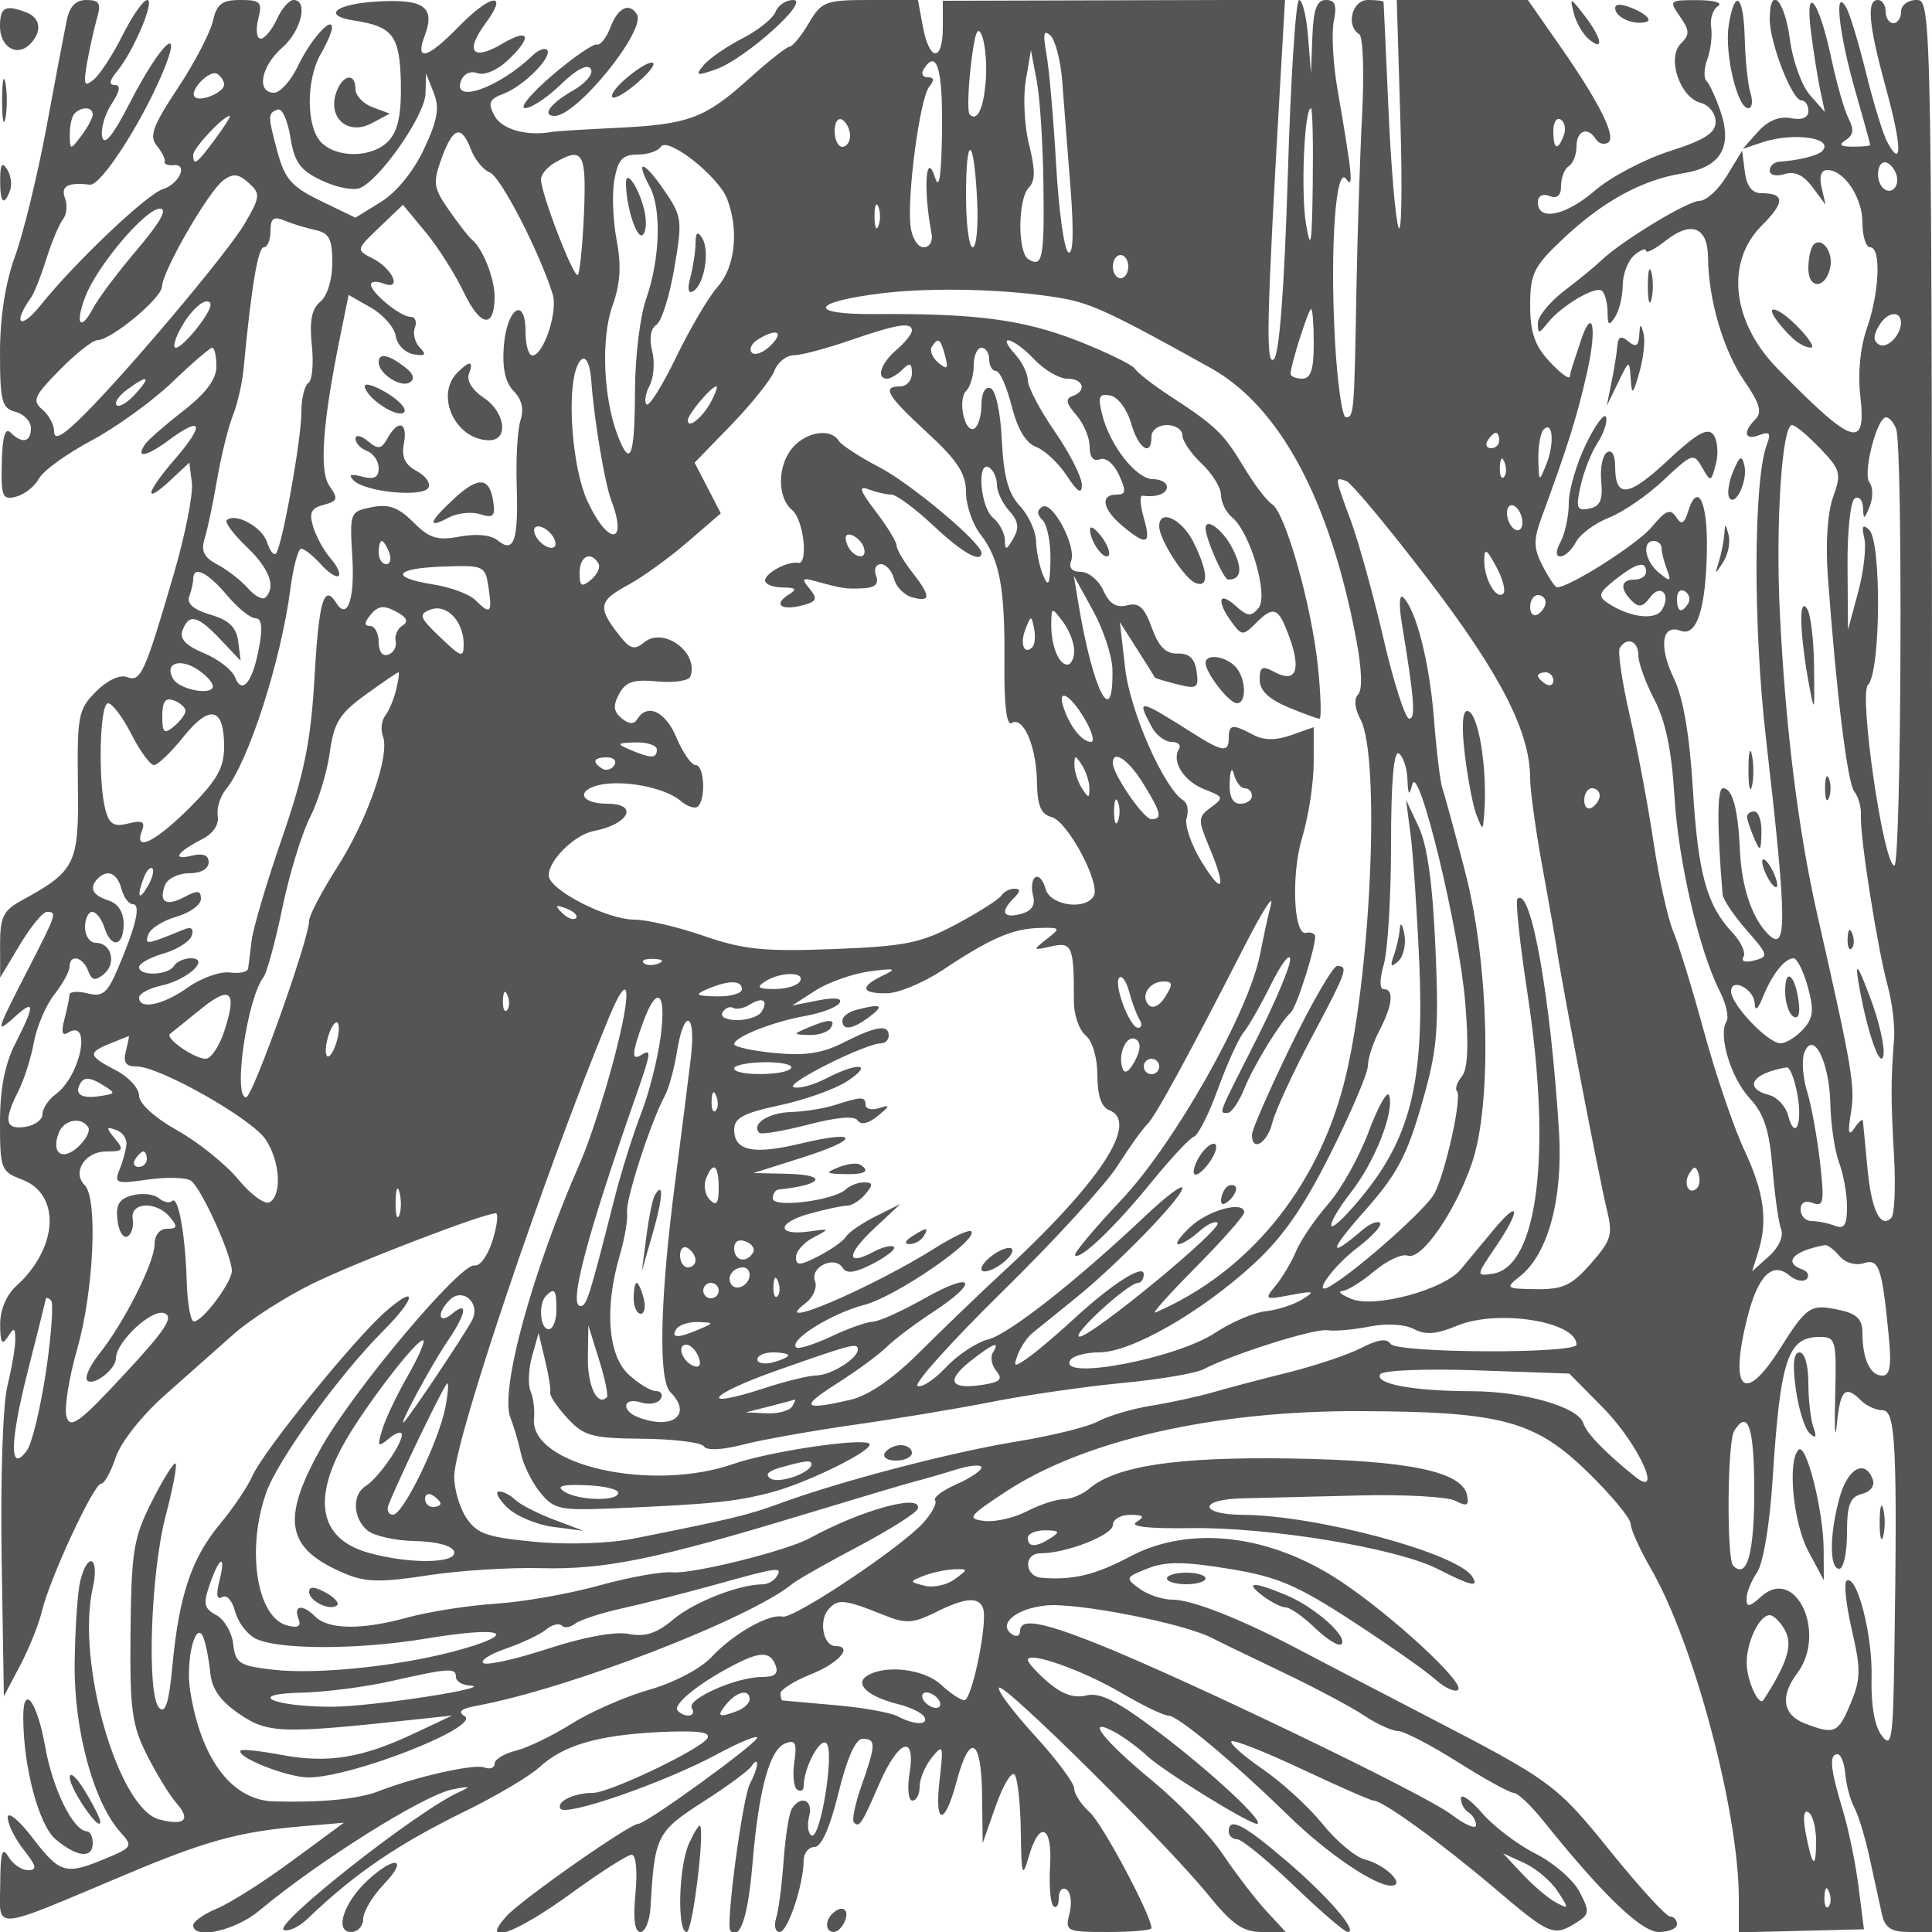<svg xmlns="http://www.w3.org/2000/svg" version="1.0" width="250" height="250" viewBox="0 0 250 250" preserveAspectRatio="xMidYMid meet">
<g transform="translate(0,250) scale(0.01,-0.01)" fill="#555555" stroke="none">
<path d="M861 24725 c-31 -151 -150 -778 -264 -1393 -115 -615 -296 -1357 -403 -1649 -124 -340 -194 -787 -194 -1245 0 -631 24 -721 200 -767 110 -29 200 -124 200 -212 0 -182 -113 -206 -263 -56 -70 70 -106 -52 -114 -389 -10 -443 8 -487 186 -441 109 29 241 134 295 234 53 100 358 321 677 491 319 170 789 510 1046 755 256 246 490 447 519 447 30 0 54 -109 54 -242 0 -165 -134 -345 -425 -572 -234 -182 -456 -376 -495 -431 -135 -194 9 -169 311 54 433 320 462 200 62 -262 -375 -435 -397 -590 -35 -250 l232 217 33 -266 c17 -147 -88 -678 -236 -1182 -375 -1284 -426 -1396 -605 -1327 -89 35 -256 -43 -399 -187 -230 -230 -246 -312 -235 -1200 14 -1038 -26 -1119 -733 -1507 -233 -127 -275 -214 -274 -573 l1 -422 255 425 c140 234 297 425 349 425 136 0 129 -19 -256 -769 -408 -795 -414 -820 -150 -581 252 228 252 145 0 -350 -138 -270 -200 -589 -200 -1024 0 -603 13 -637 286 -740 505 -191 467 -886 -76 -1377 -128 -116 -209 -310 -208 -499 1 -237 24 -275 98 -160 82 127 97 123 98 -31 1 -99 -45 -369 -102 -600 -59 -237 -91 -1201 -75 -2219 l29 -1800 211 400 c116 220 242 535 281 700 97 414 670 1650 765 1650 43 0 128 153 190 341 64 194 337 540 633 803 286 254 691 613 900 798 209 184 663 475 1009 645 567 279 2213 911 2377 913 36 0 17 -158 -42 -350 -59 -193 -164 -340 -233 -325 -180 36 -1573 -1620 -1989 -2366 -523 -934 -451 -1302 316 -1623 263 -110 467 -114 1054 -23 400 63 1066 106 1478 95 824 -21 1500 117 3400 694 688 209 1340 403 1450 431 110 28 346 96 525 152 179 56 325 67 325 26 0 -41 -146 -139 -325 -218 -179 -79 -302 -172 -275 -208 28 -35 -40 -164 -150 -287 -287 -320 -1677 -1248 -1823 -1217 -180 39 -641 -224 -922 -525 -141 -150 -482 -329 -800 -420 -305 -86 -758 -284 -1005 -439 -247 -156 -574 -313 -725 -351 -151 -37 -275 -113 -275 -168 0 -54 -59 -77 -132 -49 -132 51 -888 -120 -1376 -310 -256 -100 -753 -147 -1352 -129 -540 17 -940 547 -1079 1430 -64 404 76 947 175 680 30 -83 69 -284 85 -447 20 -209 132 -367 379 -534 367 -250 552 -255 2250 -72 l500 54 -500 -236 c-666 -314 -1108 -385 -1705 -274 -272 51 -510 77 -529 58 -79 -79 598 -349 876 -349 561 0 2238 658 2020 793 -92 57 -46 97 153 134 1195 219 3537 1125 4097 1584 62 51 443 267 847 480 404 214 749 432 766 485 68 204 -725 -12 -1397 -380 -300 -164 -1518 -467 -1778 -442 -137 13 -565 -64 -950 -171 -385 -107 -986 -213 -1336 -235 -349 -22 -867 -103 -1150 -181 -585 -161 -1016 -155 -1187 16 -161 161 -282 147 -216 -26 40 -103 -1 -128 -147 -90 -391 103 -529 982 -270 1716 151 429 945 1526 1519 2100 425 425 443 612 24 243 -414 -364 -1584 -1809 -1722 -2126 -60 -137 -249 -418 -421 -624 -365 -439 -528 -924 -613 -1830 -44 -478 -91 -626 -171 -546 -164 165 -111 1747 84 2486 92 350 150 654 128 675 -21 22 -159 -197 -305 -486 -239 -472 -267 -642 -278 -1682 -10 -1012 16 -1212 211 -1600 123 -243 293 -522 378 -619 195 -222 118 -302 -214 -219 -534 134 -1081 2032 -864 2996 90 398 -62 485 -161 93 -35 -142 -68 -625 -73 -1075 -9 -861 246 -1796 596 -2182 159 -176 149 -193 -194 -336 -520 -217 -590 -197 -947 267 -176 230 -321 349 -321 264 0 -85 93 -274 207 -419 167 -211 178 -263 55 -263 -84 0 -198 79 -254 175 -79 135 -103 56 -105 -347 -4 -620 -152 -631 1647 125 1012 426 1455 547 2250 614 l550 47 -667 -491 c-366 -271 -805 -549 -975 -619 -169 -71 -308 -168 -308 -216 0 -191 542 -73 853 187 769 642 2125 1494 2498 1569 232 47 253 40 94 -31 -546 -244 -2435 -1733 -2270 -1788 62 -21 198 44 302 144 613 588 1164 964 2042 1394 402 197 833 452 957 566 314 289 759 419 1561 458 495 23 667 1 616 -81 -88 -143 -1268 -706 -1480 -706 -245 0 -477 -112 -421 -204 66 -107 1344 337 2023 702 289 156 524 253 523 217 -2 -75 -1436 -1115 -1538 -1115 -113 0 -1509 -978 -1706 -1195 -359 -398 114 -231 837 295 378 275 730 500 783 500 56 0 76 -213 49 -500 -32 -333 -11 -500 64 -500 62 0 121 146 131 325 53 929 76 974 713 1381 285 183 552 380 592 438 107 154 94 -16 -17 -220 -97 -178 -319 -1844 -255 -1908 126 -126 228 181 285 856 82 976 222 1491 427 1569 130 50 152 4 115 -244 -24 -168 -7 -329 39 -357 46 -29 83 -7 83 48 0 237 214 638 295 553 107 -112 -81 -1261 -196 -1191 -44 28 -57 140 -28 250 55 209 -111 278 -225 93 -36 -58 -84 -360 -106 -670 -22 -310 -65 -645 -97 -744 -31 -98 -11 -179 46 -179 104 0 309 611 310 925 1 96 64 175 140 175 90 0 201 251 311 700 110 449 221 700 311 700 176 0 174 -75 -12 -603 -83 -236 -128 -451 -100 -479 71 -71 98 -31 332 507 249 569 472 641 388 125 -31 -193 -14 -350 37 -350 52 0 94 81 94 181 0 99 71 268 157 375 147 181 153 163 102 -281 -70 -601 62 -616 220 -25 170 638 320 559 329 -175 l8 -625 169 481 c93 265 202 448 242 408 40 -40 77 -369 82 -731 8 -582 20 -620 103 -333 138 478 308 403 276 -122 -15 -245 4 -478 42 -516 39 -39 70 7 70 102 0 95 45 145 100 111 56 -34 73 -172 40 -306 -60 -237 -45 -244 499 -244 309 0 561 22 561 50 0 162 -633 1349 -800 1500 -110 99 -200 238 -200 307 0 70 -231 380 -513 688 -282 309 -489 586 -459 616 66 66 2172 -2021 2711 -2686 308 -380 447 -475 692 -475 l306 0 -254 275 c-139 151 -390 478 -556 725 -166 248 -575 675 -908 950 -644 531 -892 850 -498 639 119 -64 309 -204 423 -311 201 -190 1314 -878 1420 -878 128 0 -574 658 -1244 1165 -557 423 -785 540 -961 496 -157 -39 -316 15 -495 169 -145 124 -264 255 -264 290 0 119 711 -132 1211 -427 274 -161 548 -293 608 -293 122 0 837 -596 1564 -1305 491 -478 1104 -895 1316 -895 201 0 -67 270 -334 337 -125 32 -371 237 -548 457 -176 219 -526 540 -776 712 -250 172 -434 335 -407 361 26 26 437 -136 913 -360 475 -224 893 -407 929 -407 117 0 869 -544 1552 -1124 727 -618 774 -639 1066 -457 175 109 179 144 46 399 -79 154 -334 376 -567 494 -233 117 -545 354 -694 526 -149 171 -273 258 -275 193 -2 -66 41 -147 96 -181 55 -34 100 -109 100 -168 0 -58 -146 6 -325 142 -342 261 -3456 1761 -4592 2211 -716 284 -983 328 -983 159 0 -58 -43 -79 -96 -47 -205 127 30 336 428 378 393 42 1786 -230 2152 -421 91 -47 504 -247 916 -444 413 -197 885 -448 1050 -558 165 -110 363 -201 439 -201 77 -1 424 -181 773 -401 348 -220 675 -400 726 -400 51 0 220 -160 377 -355 768 -958 1273 -1445 1500 -1445 129 0 235 45 235 100 0 55 -40 100 -89 100 -49 0 -390 371 -757 825 -725 897 -761 923 -2454 1800 -632 328 -1352 703 -1600 834 -742 391 -1375 641 -1625 641 -130 0 -324 64 -431 143 -187 137 -182 147 106 261 232 92 468 91 1045 -3 630 -102 879 -207 1600 -676 470 -306 956 -647 1080 -758 123 -110 255 -170 293 -132 90 89 -858 964 -1524 1406 -914 606 -1951 727 -2722 317 -446 -238 -746 -309 -1147 -274 -221 20 -232 316 -12 316 333 0 937 236 937 366 0 74 101 133 225 132 176 -1 193 -21 80 -93 -94 -59 152 -87 700 -79 1016 15 2670 -258 3202 -530 430 -219 533 -242 445 -99 -188 304 -2013 796 -2971 801 -565 3 -576 200 -12 213 265 7 954 23 1531 38 578 14 1133 -17 1234 -70 147 -76 177 -62 150 72 -62 307 -752 451 -2284 476 -1473 23 -2260 -95 -2608 -392 -87 -74 -235 -135 -330 -135 -94 0 -308 -70 -474 -156 -166 -86 -414 -142 -552 -125 -228 28 -203 63 284 382 1012 664 2695 1046 4580 1039 1836 -7 2261 -122 2952 -796 301 -294 549 -593 549 -665 1 -71 119 -331 262 -579 554 -956 1137 -3144 1137 -4266 l0 -439 809 20 810 20 -69 546 c-37 301 -131 754 -208 1008 -159 525 -176 711 -64 711 43 0 88 -115 100 -255 11 -141 64 -338 118 -438 54 -100 144 -401 201 -669 58 -269 128 -589 156 -713 39 -172 122 -225 349 -225 l298 0 0 12500 c0 12433 -1 12500 -200 12500 -111 0 -200 -67 -200 -150 0 -82 -45 -150 -100 -150 -55 0 -100 68 -100 150 0 83 -45 150 -100 150 -151 0 -121 -319 108 -1157 203 -740 208 -1047 11 -677 -54 101 -176 499 -271 884 -95 385 -210 768 -257 850 -162 286 -98 -325 109 -1050 110 -385 200 -711 200 -725 0 -14 -101 -24 -225 -23 -164 1 -188 24 -90 87 98 62 108 137 37 273 -55 104 -156 458 -226 788 -161 757 -346 988 -261 325 34 -261 88 -599 120 -750 l59 -275 -193 219 c-107 121 -224 447 -261 725 -68 517 -260 707 -260 258 0 -308 290 -1052 411 -1052 49 0 89 -61 89 -136 0 -88 -81 -121 -228 -93 -148 29 -296 -33 -425 -177 l-197 -221 250 84 c412 137 948 58 776 -115 -58 -57 -315 -120 -551 -134 -69 -5 -125 -56 -125 -115 0 -59 84 -80 191 -46 131 42 246 -12 362 -168 l170 -229 -52 225 c-33 141 -6 225 73 225 219 0 456 -355 456 -683 0 -174 45 -317 100 -317 144 0 120 -584 -43 -1050 -86 -245 -119 -584 -85 -875 82 -703 -95 -644 -1075 359 -587 601 -672 1376 -201 1846 304 304 302 420 -6 420 -118 0 -189 92 -212 275 l-35 275 -197 -324 c-108 -179 -267 -325 -354 -325 -155 -1 -1014 -522 -1276 -775 -73 -71 -287 -246 -475 -389 -187 -144 -341 -331 -341 -418 0 -143 11 -143 125 0 183 230 630 492 708 415 37 -37 68 -161 69 -276 1 -171 18 -181 98 -58 53 83 98 268 98 413 1 144 70 319 152 387 82 68 150 93 150 55 0 -38 115 21 256 132 332 261 543 175 546 -223 5 -542 198 -1199 469 -1593 199 -288 234 -406 145 -495 -169 -169 -142 -280 51 -206 132 51 152 25 97 -119 -174 -454 -181 -2346 -13 -3801 277 -2408 279 -2802 16 -2526 -202 213 -331 605 -353 1076 -25 543 -96 800 -220 800 -75 0 -77 -494 -4 -1372 5 -66 145 -275 310 -463 283 -322 289 -345 100 -394 -117 -31 -175 -11 -140 46 34 54 -31 196 -143 315 -334 357 -445 761 -512 1868 -43 697 -126 1176 -246 1424 -198 409 -156 707 86 614 209 -80 326 271 342 1031 14 629 -117 910 -241 519 -54 -170 -87 -186 -159 -76 -73 110 -137 83 -314 -132 -182 -219 -1062 -780 -1226 -780 -23 0 -106 124 -185 276 -119 230 -121 335 -15 625 344 939 457 1298 588 1874 135 591 73 884 -85 400 -40 -124 -85 -259 -99 -300 -14 -41 -32 -108 -38 -149 -7 -41 -125 47 -263 196 -191 206 -250 377 -250 728 0 409 45 501 425 859 516 487 1024 765 1555 849 488 78 643 340 480 810 -60 175 -141 348 -179 385 -37 37 -32 164 12 282 43 118 66 304 49 413 -17 108 23 231 89 273 66 42 -50 77 -262 77 -368 2 -376 -5 -231 -211 127 -182 129 -234 11 -352 -183 -184 -12 -695 257 -766 107 -28 194 -136 194 -243 0 -147 -140 -237 -597 -383 -328 -105 -762 -334 -965 -509 -378 -327 -738 -401 -738 -152 0 83 61 116 150 82 101 -39 150 5 150 133 0 105 45 219 100 253 55 34 100 149 100 256 0 207 147 261 251 92 35 -56 105 -75 156 -44 114 71 -106 513 -635 1271 l-401 575 -849 0 -848 0 47 -1569 c26 -862 15 -1481 -24 -1375 -40 107 -99 802 -131 1544 -33 743 -61 1361 -63 1375 -2 14 -93 25 -203 25 -205 0 -289 -333 -111 -443 48 -30 65 -494 37 -1031 -28 -537 -61 -1561 -74 -2276 -28 -1600 -32 -1650 -137 -1650 -47 0 -111 450 -141 1000 -66 1190 11 2278 147 2082 96 -138 78 52 -115 1168 -57 330 -78 724 -47 875 43 208 18 275 -101 275 -119 0 -162 -116 -176 -475 l-18 -475 -38 475 c-20 261 -72 475 -116 475 -43 0 -109 -1023 -146 -2272 -44 -1444 -109 -2310 -179 -2375 -110 -102 -96 513 81 3573 l62 1076 -2214 -6 -2214 -6 0 -345 c0 -449 -172 -445 -257 5 l-65 350 -618 0 c-579 0 -628 -18 -794 -300 -98 -165 -209 -301 -247 -303 -38 -1 -271 -185 -519 -408 -576 -520 -784 -598 -1711 -643 -419 -20 -802 -44 -850 -53 -320 -59 -646 32 -740 208 -90 169 -70 215 122 288 260 100 639 485 557 566 -30 30 -116 -4 -191 -77 -436 -417 -1038 -628 -921 -322 35 90 124 131 212 97 86 -33 256 38 388 162 327 307 292 431 -63 221 -391 -231 -493 -107 -218 265 306 414 63 379 -355 -51 -396 -408 -564 -453 -436 -117 142 374 -3 482 -603 448 -548 -31 -735 -181 -308 -247 499 -76 590 -195 604 -798 9 -405 -35 -623 -153 -753 -203 -224 -665 -238 -877 -26 -195 195 -199 808 -7 1143 79 138 145 289 146 337 7 169 -279 -150 -441 -492 -91 -190 -230 -345 -310 -345 -230 0 -169 343 105 581 248 216 344 619 148 619 -56 0 -154 -112 -216 -250 -63 -137 -157 -250 -209 -250 -52 0 -66 113 -32 250 56 224 32 250 -231 250 -239 0 -306 -51 -356 -275 -35 -151 -239 -542 -455 -868 -321 -484 -371 -621 -271 -741 67 -81 113 -174 103 -206 -11 -33 42 -54 117 -47 190 17 72 -243 -141 -311 -209 -66 -1135 -945 -1582 -1502 -263 -328 -368 -243 -123 100 40 55 129 280 198 500 69 220 166 451 215 512 49 62 60 186 26 275 -59 155 38 207 322 173 139 -17 649 765 933 1429 298 699 -13 417 -423 -383 -213 -414 -324 -549 -351 -426 -21 99 34 290 122 425 107 164 122 245 43 245 -80 0 -72 56 26 175 216 261 497 925 392 925 -50 0 -193 -204 -318 -454 -125 -250 -293 -509 -373 -575 -126 -104 -138 -71 -85 229 35 193 93 451 129 575 53 181 26 225 -138 225 -143 0 -221 -83 -259 -275z m11895 -767 c-29 -365 -110 -537 -209 -439 -28 29 -21 315 16 635 51 434 89 530 146 376 42 -114 63 -371 47 -572z m990 -18 c20 -269 68 -889 107 -1378 44 -572 34 -866 -29 -827 -54 34 -125 546 -158 1138 -34 592 -90 1235 -125 1427 -48 264 -36 323 52 240 64 -60 133 -330 153 -600z m-244 -1325 c13 -961 -12 -1082 -195 -969 -142 88 -137 784 7 928 83 83 84 227 3 551 -61 241 -80 615 -44 831 l67 394 76 -400 c41 -220 80 -821 86 -1335z m-1312 710 c-7 -592 -36 -794 -90 -625 -121 377 -155 -156 -46 -720 20 -103 -25 -180 -103 -180 -76 0 -152 124 -169 275 -46 400 122 1654 241 1800 70 87 65 125 -17 125 -65 0 -90 45 -56 100 170 275 249 20 240 -775z m-9290 580 c0 -101 -308 -230 -379 -160 -79 80 192 359 290 298 49 -30 89 -92 89 -138z m2587 -833 c-135 -288 -357 -561 -556 -684 l-332 -205 -448 217 c-377 182 -465 282 -560 633 -128 475 -127 505 7 550 53 17 126 -145 160 -362 52 -321 126 -424 401 -555 186 -89 408 -134 494 -101 258 99 847 944 853 1224 l7 261 99 -249 c78 -196 51 -353 -125 -729z m-4287 447 c0 -44 -66 -168 -147 -275 -144 -191 -147 -190 -150 14 -2 115 27 239 64 275 92 93 233 84 233 -14z m15787 -894 c-10 -795 -26 -892 -87 -525 -69 410 -22 1500 64 1500 20 0 30 -439 23 -975z m-14203 575 c-237 -321 -284 -355 -284 -204 0 87 390 504 472 504 19 0 -66 -135 -188 -300z m8216 44 c0 -79 -45 -144 -100 -144 -55 0 -100 93 -100 206 0 113 45 178 100 144 55 -34 100 -127 100 -206z m9235 3 c-79 -207 -135 -183 -135 59 0 113 43 179 96 147 52 -33 70 -125 39 -206z m-14140 -183 c49 -130 159 -263 244 -296 138 -53 636 -1016 812 -1572 72 -225 -117 -796 -263 -796 -48 0 -88 139 -88 308 0 471 -244 304 -281 -192 -21 -283 21 -470 129 -578 104 -104 134 -233 88 -374 -39 -117 -61 -497 -50 -843 24 -714 -35 -888 -244 -715 -85 72 -276 91 -491 51 -292 -55 -393 -24 -603 186 -193 193 -318 238 -538 194 -282 -56 -286 -67 -251 -643 34 -547 -64 -828 -208 -596 -158 255 -225 27 -280 -946 -48 -843 -131 -1254 -421 -2095 -199 -575 -376 -1172 -394 -1327 -18 -154 -38 -317 -45 -362 -6 -45 -113 -69 -239 -52 -125 16 -368 -71 -540 -193 -322 -229 -632 -294 -632 -131 0 51 132 121 293 156 339 75 635 352 375 352 -86 0 -184 -45 -218 -100 -75 -122 -450 -134 -450 -14 0 47 143 126 317 176 175 50 338 154 364 230 29 89 -4 119 -92 84 -503 -205 -516 -207 -470 -68 26 76 189 180 364 230 174 50 317 154 317 230 0 110 -44 116 -209 27 -241 -129 -341 -70 -256 151 32 85 173 154 312 154 151 0 253 57 253 141 0 95 -72 123 -225 85 -260 -64 -182 51 148 219 135 69 214 189 195 295 -17 99 30 254 105 345 292 355 712 1659 834 2590 38 289 101 525 140 525 40 0 154 -90 254 -201 99 -110 204 -178 231 -150 28 27 -19 129 -104 225 -85 97 -186 280 -225 408 -56 183 -28 243 136 286 181 47 190 78 75 242 -136 195 -91 814 142 1957 l105 517 291 -166 c160 -92 303 -257 319 -367 16 -109 119 -215 229 -235 155 -27 174 -8 83 86 -65 68 -94 184 -64 260 29 76 3 138 -57 138 -130 0 -512 312 -512 419 0 41 74 46 164 12 245 -94 117 195 -145 327 -213 108 -213 111 90 400 l305 292 290 -350 c160 -192 383 -543 496 -779 216 -453 400 -480 400 -59 0 240 -157 631 -295 738 -35 28 -167 196 -291 375 -206 293 -215 358 -100 675 148 409 256 442 381 114z m3315 -640 c154 -406 103 -879 -123 -1134 -117 -132 -359 -542 -537 -911 -179 -369 -351 -644 -384 -612 -32 33 -14 142 40 244 54 102 69 303 33 448 -41 162 -20 291 54 337 66 40 170 369 232 730 107 624 101 674 -129 1009 -264 386 -385 419 -189 51 156 -290 134 -944 -48 -1459 -76 -218 -141 -745 -142 -1171 -4 -870 -59 -1019 -223 -595 -188 490 -220 1260 -68 1684 102 286 116 521 53 850 -48 250 -61 601 -29 780 47 260 107 325 299 325 131 0 267 45 301 100 86 139 748 -381 860 -676z m3234 -14 c17 -336 -9 -610 -57 -610 -48 0 -87 300 -87 667 0 819 103 778 144 -57z m-5087 -164 c-18 -415 -54 -776 -80 -803 -52 -51 -477 1053 -477 1237 0 61 79 156 175 212 368 215 414 137 382 -646z m16978 507 c60 -157 -64 -290 -171 -184 -95 96 -77 331 25 331 49 0 115 -66 146 -147z m-21362 -636 c-221 -385 -1635 -2058 -2164 -2561 -222 -211 -309 -249 -309 -137 0 86 -69 214 -153 283 -134 111 -105 176 225 511 208 211 427 384 487 385 182 3 833 543 837 694 6 201 602 1234 794 1375 125 92 196 85 327 -33 155 -140 152 -176 -44 -517z m8193 -42 c-28 -69 -50 -12 -50 125 0 138 22 194 50 125 28 -69 28 -181 0 -250z m-9588 -300 c-246 -289 -503 -630 -571 -759 -166 -314 -240 -215 -104 142 152 401 779 1142 966 1142 103 0 6 -175 -291 -525z m2297 250 c185 -40 225 -116 225 -424 0 -218 -65 -431 -155 -505 -112 -93 -143 -250 -110 -563 25 -238 5 -458 -45 -489 -49 -31 -90 -199 -90 -375 0 -359 -252 -1754 -330 -1833 -29 -28 -81 40 -116 151 -62 195 -415 385 -520 281 -27 -28 88 -183 258 -345 295 -282 382 -516 243 -655 -36 -35 -137 18 -225 118 -88 100 -265 239 -394 307 -179 95 -219 176 -167 341 37 119 110 464 161 766 52 303 143 671 202 820 59 148 122 418 139 600 101 1065 187 1580 263 1580 47 0 86 95 86 211 0 162 40 193 175 137 96 -41 276 -96 400 -123z m10525 -475 c0 -82 -45 -150 -100 -150 -55 0 -100 68 -100 150 0 83 45 150 100 150 55 0 100 -67 100 -150z m-850 -411 c376 -67 659 -200 1916 -901 895 -499 1541 -1703 1883 -3509 73 -383 83 -657 25 -715 -57 -57 -45 -181 30 -322 264 -493 132 -3389 -216 -4722 -355 -1363 -1242 -2438 -2438 -2954 -55 -23 181 241 525 588 344 347 625 665 625 707 0 156 -462 32 -696 -186 -133 -124 -203 -225 -156 -225 48 0 169 75 270 166 101 91 208 141 238 111 73 -72 -1633 -1478 -1788 -1473 -123 4 626 692 757 695 41 0 75 51 75 113 0 140 -423 -133 -921 -594 -206 -190 -465 -409 -576 -487 -181 -127 -194 -123 -133 39 37 99 122 225 189 280 67 55 318 258 556 450 545 440 1385 1305 1385 1427 0 51 -214 -110 -475 -357 -897 -848 -1775 -1538 -2041 -1603 -147 -37 -392 -199 -544 -361 -153 -162 -318 -269 -367 -239 -50 30 450 584 1109 1231 659 647 1324 1373 1477 1614 154 241 327 483 385 538 104 98 520 861 1282 2350 212 413 356 638 321 500 -36 -137 -99 -430 -142 -650 -147 -749 -1105 -2446 -1794 -3176 -352 -373 -622 -696 -600 -718 66 -66 516 365 989 947 248 305 495 570 550 589 55 19 195 298 312 621 117 322 265 649 330 727 64 78 225 359 357 626 132 266 243 410 246 320 3 -90 -197 -562 -444 -1050 -504 -993 -482 -936 -363 -936 48 0 147 146 219 325 119 293 458 846 597 975 81 74 350 942 310 1000 -19 28 -69 41 -112 29 -163 -44 -197 755 -52 1233 81 268 148 699 149 958 l1 470 -293 -103 c-203 -70 -354 -69 -493 6 -266 142 -314 135 -314 -43 0 -190 -78 -181 -450 54 -727 459 -746 462 -546 89 56 -106 172 -193 255 -193 84 0 128 -41 97 -91 -101 -162 65 -422 333 -524 244 -94 250 -108 80 -233 -168 -123 -169 -158 -25 -504 232 -553 183 -653 -96 -198 -135 220 -222 475 -193 567 29 91 11 192 -41 225 -251 155 -691 1150 -754 1708 l-69 600 223 -350 c123 -192 226 -358 230 -367 3 -9 134 -49 290 -88 257 -64 280 -49 250 167 -24 168 -96 236 -246 231 -152 -4 -246 89 -334 335 -96 265 -167 329 -319 289 -139 -36 -229 19 -307 191 -60 133 -191 242 -291 242 -114 0 -161 52 -127 141 73 190 -242 782 -373 701 -72 -45 -71 -98 4 -173 60 -60 106 -291 102 -514 -6 -318 -26 -362 -93 -205 -47 110 -89 310 -93 444 -4 134 -98 340 -210 459 -150 160 -210 380 -233 851 -18 368 -80 651 -148 674 -68 23 -116 -66 -116 -214 0 -139 -40 -277 -89 -307 -125 -78 -225 369 -108 486 53 53 97 201 97 327 0 127 45 230 100 230 55 0 100 -67 100 -150 0 -82 40 -150 88 -150 49 0 140 -204 203 -454 75 -298 184 -480 316 -529 110 -41 289 -208 396 -371 143 -216 196 -248 196 -119 1 98 -156 407 -349 687 -193 279 -350 579 -350 664 0 86 -74 239 -165 339 -253 279 -18 215 250 -69 130 -136 321 -248 425 -248 213 0 258 -160 65 -227 -92 -32 -78 -97 50 -241 96 -109 175 -294 175 -412 0 -136 48 -195 132 -163 76 29 182 -58 248 -203 96 -210 90 -254 -32 -254 -217 0 -181 -191 77 -406 314 -262 374 -240 276 103 -47 164 -55 294 -18 289 180 -25 317 24 317 114 0 55 -82 100 -181 100 -215 0 -557 435 -656 833 -59 236 -42 278 105 249 97 -18 216 -177 268 -358 95 -332 264 -443 264 -174 0 83 89 150 200 150 110 0 200 -60 200 -133 0 -72 113 -238 250 -367 138 -129 250 -312 250 -405 0 -94 64 -224 143 -289 237 -197 475 -1014 342 -1174 -95 -115 -144 -110 -299 31 -217 196 -248 60 -48 -213 129 -177 148 -178 307 -19 239 239 298 215 441 -180 154 -425 81 -594 -192 -448 -162 87 -194 71 -194 -98 0 -138 115 -250 362 -354 199 -83 385 -151 412 -151 27 0 18 304 -20 675 -82 792 -422 1994 -594 2101 -67 41 -229 254 -361 474 -266 442 -364 537 -949 919 -220 143 -429 305 -464 359 -35 54 -374 218 -752 366 -701 272 -1307 351 -2614 342 -888 -7 -827 158 100 270 663 80 1659 52 2330 -67z m-11166 -339 c-122 -165 -261 -300 -308 -300 -48 0 -8 135 90 300 97 165 236 300 309 300 88 0 59 -98 -91 -300z m14416 -250 c0 -333 -39 -450 -150 -450 -82 0 -150 29 -150 63 0 112 230 837 266 837 19 0 34 -202 34 -450z m7598 269 c-3 -163 -184 -339 -285 -277 -78 48 -75 121 9 256 108 173 280 186 276 21z m-12798 -97 c0 -43 -90 -155 -200 -249 -202 -173 -267 -373 -120 -373 44 0 134 54 200 120 93 93 120 82 120 -50 0 -93 -67 -170 -150 -170 -243 0 -178 -112 350 -600 390 -360 500 -529 500 -768 0 -168 83 -412 185 -544 252 -324 321 -691 312 -1672 -5 -534 28 -812 93 -772 151 93 322 -303 328 -762 5 -308 51 -419 190 -455 209 -55 641 -868 544 -1024 -116 -188 -567 -118 -623 96 -28 109 -87 177 -131 150 -44 -27 -57 -133 -31 -235 34 -129 -16 -203 -159 -241 -232 -61 -269 26 -88 207 86 86 88 120 6 120 -63 0 -139 -40 -169 -89 -31 -49 -292 -215 -581 -370 -460 -245 -660 -286 -1592 -322 -897 -34 -1164 -7 -1676 170 -335 116 -739 211 -899 211 -358 0 -1109 388 -1109 573 0 197 336 526 585 574 457 88 585 353 171 353 -332 0 -411 164 -115 239 309 77 865 -28 1067 -203 87 -75 188 -106 225 -70 104 105 79 534 -32 534 -54 0 -164 157 -245 350 -142 342 -379 456 -509 245 -44 -72 -109 -68 -204 11 -105 87 -113 164 -32 314 85 159 186 192 497 162 215 -20 407 9 426 65 110 312 -349 648 -600 440 -128 -106 -184 -87 -341 118 -261 339 -242 423 137 627 181 98 525 346 763 551 l434 374 -169 328 -170 328 479 494 c263 272 512 584 553 694 40 109 154 200 252 202 98 1 426 88 728 193 613 212 800 241 800 126z m-1826 -191 c-93 -93 -203 -136 -244 -95 -41 41 -8 117 73 168 243 154 352 108 171 -73z m2256 -137 c44 -168 28 -184 -87 -88 -77 64 -116 157 -86 205 82 132 114 110 173 -117z m-4579 -320 c37 -507 173 -1323 258 -1547 223 -587 -45 -588 -312 -2 -190 419 -265 1381 -135 1721 78 204 168 122 189 -172z m-5902 -175 c-99 -110 -208 -174 -240 -141 -32 32 29 122 135 200 274 201 318 176 105 -59z m7454 -93 c-112 -210 -303 -364 -303 -245 0 77 304 439 369 439 21 0 -9 -87 -66 -194z m15333 -355 c89 -234 67 -5651 -23 -5651 -140 0 -463 2217 -341 2339 165 164 176 1856 14 2006 -83 77 -99 47 -62 -108 28 -117 -8 -432 -80 -700 l-131 -487 -6 819 c-4 451 38 847 93 881 55 34 103 -20 107 -119 6 -161 16 -159 88 19 44 110 42 248 -4 306 -91 114 95 844 215 844 40 0 98 -67 130 -149z m-4526 -457 c-95 -239 -97 -237 -104 64 -3 170 28 343 69 384 119 120 142 -180 35 -448z m3541 205 c267 -279 280 -325 169 -631 -72 -199 -99 -606 -68 -1024 112 -1530 254 -2681 344 -2789 52 -63 90 -202 84 -310 -14 -267 212 -1704 345 -2195 60 -220 98 -535 84 -700 -42 -523 -42 -782 0 -1517 22 -394 6 -751 -36 -793 -142 -143 -260 108 -310 660 -28 303 -54 573 -58 600 -4 28 -54 -17 -110 -100 -75 -110 -87 -56 -44 200 57 337 16 579 -432 2550 -249 1094 -415 2425 -488 3924 -56 1150 27 2426 158 2426 41 0 203 -135 362 -301z m-4151 101 c0 -55 -48 -100 -106 -100 -58 0 -78 45 -44 100 34 55 82 100 106 100 24 0 44 -45 44 -100z m60 -473 c-33 -33 -56 26 -52 131 5 117 28 141 60 61 29 -72 26 -159 -8 -192z m-6560 -100 c0 -89 72 -240 159 -337 120 -133 133 -220 53 -358 -90 -155 -106 -158 -109 -19 -2 89 -71 219 -153 287 -166 137 -213 751 -50 650 55 -34 100 -134 100 -223z m5583 -1228 c934 -1223 1317 -1970 1317 -2572 0 -152 70 -659 155 -1127 86 -468 172 -962 193 -1100 75 -499 548 -2960 640 -3332 85 -347 67 -412 -202 -718 -248 -283 -361 -336 -707 -332 -398 6 -405 12 -208 169 365 292 556 1009 502 1881 -111 1754 -365 3173 -538 3000 -27 -27 32 -582 132 -1233 315 -2063 131 -3531 -453 -3617 -216 -32 -215 -29 34 339 336 495 321 642 -23 227 -151 -182 -342 -412 -425 -512 -217 -261 -1108 -502 -1409 -381 -133 53 -188 99 -124 103 65 3 252 119 416 257 163 137 358 228 432 201 178 -65 616 566 832 1198 264 774 222 2583 -89 3772 -133 510 -265 996 -294 1078 -28 82 -77 488 -109 900 -56 727 -232 1416 -401 1573 -45 42 -53 -103 -17 -323 165 -1000 184 -1250 98 -1250 -50 0 -199 461 -330 1025 -131 564 -321 1250 -421 1525 -218 592 -216 577 -66 527 65 -21 544 -596 1065 -1278z m1217 739 c0 -82 -45 -122 -100 -88 -55 34 -100 129 -100 212 0 82 45 122 100 88 55 -34 100 -129 100 -212z m-12519 -232 c25 -75 -12 -112 -87 -87 -72 24 -151 103 -175 175 -25 75 12 112 87 87 72 -24 151 -103 175 -175z m-2145 -156 c32 -82 14 -150 -39 -150 -53 0 -97 68 -97 150 0 83 18 150 39 150 22 0 66 -67 97 -150z m16464 58 c0 -50 31 -174 69 -275 60 -161 48 -167 -100 -46 -185 150 -228 413 -69 413 55 0 100 -41 100 -92z m-2048 -589 c-89 -89 -249 192 -246 431 2 165 29 150 156 -84 84 -156 125 -312 90 -347z m-11709 392 c30 -48 -12 -144 -94 -212 -124 -103 -149 -88 -149 89 0 214 142 287 243 123z m-1421 -317 c49 -330 23 -353 -172 -158 -75 75 -320 166 -543 201 -573 92 -505 210 133 232 525 18 540 11 582 -275z m14978 206 c0 -55 -67 -100 -150 -100 -179 0 -194 -116 -33 -277 88 -88 144 -77 234 46 137 187 277 38 153 -162 -86 -140 -427 -95 -704 93 -127 86 -112 131 100 299 279 219 400 250 400 101z m-18365 -300 c138 -165 305 -300 370 -300 81 0 96 -115 48 -375 -83 -453 -221 -625 -312 -388 -36 94 -217 234 -402 311 -237 99 -319 187 -277 296 84 221 193 195 491 -119 l261 -275 -32 250 c-24 184 -118 275 -359 346 -215 63 -310 144 -275 234 28 75 52 178 52 228 0 178 185 89 435 -208z m11460 -969 c12 -790 -254 -269 -442 869 l-58 350 248 -450 c136 -247 250 -594 252 -769z m7451 862 c-86 -139 -146 -113 -146 63 0 86 46 128 102 93 56 -35 75 -105 44 -156z m-1846 13 c0 -52 -45 -122 -100 -156 -55 -34 -100 8 -100 94 0 86 45 156 100 156 55 0 100 -42 100 -94z m-14792 -301 c-65 -40 -105 -131 -88 -202 16 -70 -26 -149 -95 -174 -75 -27 -125 38 -125 163 0 114 -51 208 -112 208 -79 0 -75 45 10 148 95 114 169 123 326 39 141 -75 167 -131 84 -182z m792 -243 c0 -179 -31 -170 -304 92 -270 258 -284 298 -125 358 209 79 429 -152 429 -450z m7900 -81 c0 -100 -40 -181 -89 -181 -114 0 -212 253 -208 533 3 212 7 213 150 23 81 -107 147 -276 147 -375z m-541 45 c-108 -108 -165 43 -89 235 71 180 76 180 111 6 20 -100 10 -209 -22 -241z m7841 -105 c0 -98 94 -357 208 -575 144 -274 223 -657 259 -1246 50 -849 318 -1998 590 -2534 79 -156 117 -328 84 -381 -111 -180 56 -734 301 -998 185 -200 253 -409 294 -901 29 -352 79 -710 112 -795 34 -89 -32 -235 -158 -347 l-217 -194 78 250 c127 407 77 771 -183 1326 -135 288 -368 974 -518 1524 -150 550 -330 1135 -399 1300 -70 165 -184 682 -254 1150 -70 468 -208 1206 -308 1641 -100 434 -158 828 -129 875 92 148 240 90 240 -95z m-18451 -423 c-59 -94 -429 -11 -506 114 -123 199 77 280 311 126 135 -88 222 -196 195 -240z m2377 -23 c-30 -124 -94 -276 -142 -337 -48 -62 -61 -181 -29 -265 93 -243 -201 -1085 -594 -1699 -198 -310 -361 -621 -361 -689 0 -236 -731 -2285 -816 -2285 -172 0 13 1279 225 1554 44 57 154 460 244 895 90 435 251 962 357 1171 107 209 222 587 257 840 53 389 125 505 463 750 220 160 412 290 426 290 14 0 0 -101 -30 -225z m14974 119 c0 -58 -45 -78 -100 -44 -55 34 -100 82 -100 106 0 24 45 44 100 44 55 0 100 -48 100 -106z m-17700 -392 c0 -43 -67 -134 -150 -202 -127 -105 -150 -84 -150 135 0 189 40 243 150 201 83 -31 150 -92 150 -134z m11634 -102 c98 -165 135 -300 84 -300 -112 0 -264 184 -349 425 -101 283 73 201 265 -125z m-12334 -200 c112 -220 244 -400 292 -400 49 0 221 165 382 366 341 425 526 381 526 -125 0 -277 -90 -436 -447 -794 -448 -447 -726 -581 -616 -296 45 117 5 138 -176 93 -185 -47 -247 -11 -296 174 -99 369 -75 1382 33 1382 54 0 190 -180 302 -400z m6800 -200 c0 -117 -77 -117 -350 0 -177 76 -169 87 75 93 151 4 275 -38 275 -93z m9712 -381 c9 -212 22 -227 63 -69 78 304 606 -1867 685 -2822 47 -561 33 -866 -45 -959 -62 -76 -90 -160 -62 -189 69 -69 -144 -1040 -291 -1323 -102 -196 -963 -964 -1336 -1192 -272 -166 6 236 339 490 192 146 323 290 292 321 -31 31 -135 -12 -231 -95 -445 -382 -431 -272 30 247 415 467 548 713 738 1374 205 709 227 948 181 2026 -36 832 -105 1334 -217 1572 l-164 350 59 -450 c32 -247 83 -989 112 -1647 66 -1500 -103 -2230 -687 -2969 -217 -275 -418 -477 -447 -449 -28 29 84 223 248 433 312 399 567 1045 496 1258 -23 68 -142 -143 -264 -469 -122 -326 -358 -748 -524 -937 -166 -190 -353 -463 -414 -607 -61 -145 -182 -347 -267 -450 -149 -179 -140 -185 194 -121 305 58 324 51 150 -57 -110 -68 -324 -137 -476 -153 -152 -17 -445 -143 -652 -280 -506 -334 -2039 -623 -1872 -352 34 55 205 101 381 101 407 2 1302 513 1977 1130 388 354 653 733 1009 1443 266 530 483 1040 483 1133 0 94 67 299 149 457 171 327 193 536 58 536 -57 0 -57 124 0 324 51 179 93 879 93 1556 0 796 35 1210 100 1170 55 -34 105 -183 112 -331z m-10263 179 c-35 -56 -105 -75 -156 -44 -139 86 -113 146 63 146 86 0 128 -46 93 -102z m6148 -298 c0 -133 -11 -133 -97 0 -53 82 -97 218 -97 300 0 133 11 133 97 0 53 -82 97 -218 97 -300z m695 63 c234 -378 253 -463 107 -463 -100 0 -498 579 -499 725 -1 182 201 47 392 -262z m1315 -63 c51 0 93 -45 93 -100 0 -55 -68 -100 -150 -100 -100 0 -146 92 -138 275 7 169 29 208 57 100 25 -96 87 -175 138 -175z m4593 -94 c0 -52 -45 -122 -100 -156 -55 -34 -100 8 -100 94 0 86 45 156 100 156 55 0 100 -42 100 -94z m-6234 -331 c-28 -69 -50 -12 -50 125 0 138 22 194 50 125 28 -69 28 -181 0 -250z m-12554 -842 c-118 -203 -146 -138 -50 113 35 90 84 142 110 116 25 -26 -1 -129 -60 -229z m-341 -33 c29 -110 95 -200 147 -200 108 0 45 -276 -192 -831 -137 -322 -198 -373 -394 -323 -128 32 -233 23 -233 -19 -1 -42 -31 -185 -66 -318 -43 -161 -28 -218 44 -173 316 195 168 -558 -156 -795 -94 -69 -171 -185 -171 -258 0 -73 -101 -147 -225 -165 -259 -37 -281 81 -88 462 75 148 166 434 202 635 37 201 155 478 264 616 108 138 197 300 197 360 0 167 171 130 240 -52 49 -128 92 -137 205 -43 167 138 97 404 -106 404 -76 0 -139 90 -139 200 0 110 42 200 93 200 52 0 122 -90 157 -200 88 -278 250 -250 250 43 0 156 -72 266 -200 307 -205 65 -252 165 -133 283 123 124 251 68 304 -133z m5882 -381 c-31 -30 -112 0 -180 69 -98 98 -86 110 56 56 99 -38 154 -94 124 -125z m6091 -271 c-186 -145 -183 -149 60 -94 271 61 294 3 292 -715 0 -171 68 -368 152 -437 89 -74 152 -289 152 -517 0 -256 52 -411 150 -449 403 -154 -117 -942 -1400 -2123 -275 -253 -743 -704 -1041 -1001 -352 -352 -666 -569 -900 -624 -620 -144 -663 -97 -185 206 255 162 547 375 648 475 101 100 374 305 606 457 606 397 521 532 -111 175 -293 -166 -597 -303 -675 -304 -78 -2 -322 -89 -541 -193 -220 -103 -422 -166 -449 -139 -95 95 454 438 882 550 411 107 1487 847 1383 951 -26 27 -231 -67 -454 -208 -835 -527 -2201 -1108 -1686 -718 97 74 151 202 119 284 -69 181 256 335 358 170 50 -81 162 -65 392 54 177 92 300 190 272 217 -28 28 -149 -1 -268 -65 -355 -190 -348 -33 13 305 l337 315 -319 -159 c-175 -88 -347 -205 -381 -261 -34 -56 -195 -170 -356 -253 -242 -125 -294 -128 -294 -15 0 76 101 190 225 255 218 113 216 116 -52 78 -426 -59 -426 111 -1 229 208 58 429 105 491 105 62 1 169 69 237 151 101 121 97 150 -18 150 -78 0 -185 -40 -237 -90 -154 -145 -945 -245 -945 -119 0 60 34 112 75 117 574 58 649 190 117 203 l-442 10 631 200 c757 240 742 364 -22 181 -613 -147 -859 -95 -859 181 0 151 122 215 590 315 325 69 719 210 875 313 345 227 145 251 -277 33 -166 -86 -355 -136 -420 -111 -113 43 935 567 1135 567 53 0 97 45 97 100 0 148 -163 123 -579 -88 -278 -142 -503 -176 -896 -138 -289 28 -525 80 -525 114 0 93 496 290 926 367 207 37 404 112 438 167 39 63 -62 75 -276 33 l-338 -67 300 194 c165 106 480 218 700 248 335 45 364 36 175 -53 -303 -145 -284 -235 50 -230 151 1 478 138 725 302 616 410 899 533 1244 543 281 8 286 1 100 -144z m-5025 -316 c-72 -29 -159 -26 -192 8 -33 33 26 56 131 52 117 -5 141 -28 61 -60z m14874 -302 c83 -302 72 -403 -61 -550 -90 -99 -222 -180 -293 -180 -161 0 -639 502 -639 671 0 186 299 33 306 -157 4 -104 42 -75 104 81 118 293 284 505 398 505 45 0 129 -166 185 -370z m-13043 70 c-34 -55 -183 -99 -331 -98 -210 1 -236 22 -119 98 198 128 529 128 450 0z m4395 -492 c37 -59 29 -108 -17 -108 -110 0 -324 570 -244 650 34 34 92 -49 128 -186 37 -137 97 -297 133 -356z m-5145 392 c0 -55 -146 -97 -325 -93 -272 6 -293 21 -125 93 276 119 450 119 450 0z m5478 -98 c-71 -115 -160 -160 -212 -108 -115 115 4 306 191 306 119 0 123 -35 21 -198z m-12178 -451 c-63 -193 -171 -351 -239 -351 -148 0 -531 268 -461 322 28 21 206 165 396 319 390 317 477 234 304 -290z m3660 276 c-33 -33 -56 26 -52 131 5 117 28 141 60 61 29 -72 26 -159 -8 -192z m1392 -602 c-125 -481 -326 -1100 -447 -1375 -622 -1414 -1040 -2945 -900 -3297 45 -112 106 -321 137 -465 30 -145 142 -370 248 -500 178 -220 251 -236 976 -205 1241 53 1555 85 2019 207 476 126 1338 554 1264 628 -81 81 -1291 -99 -1755 -260 -1069 -373 -2641 -16 -2584 587 11 113 -9 273 -45 355 -35 83 -26 285 20 450 l84 300 84 -350 c47 -192 77 -382 67 -421 -9 -39 91 -188 223 -331 215 -232 317 -259 973 -265 404 -4 760 -48 793 -99 35 -56 234 -47 500 22 242 63 891 178 1441 257 550 78 1360 213 1800 300 440 87 1191 195 1669 241 478 45 950 125 1050 176 381 198 1438 532 1606 507 96 -15 343 7 549 48 221 43 454 30 572 -33 149 -79 291 -68 557 43 523 218 1547 56 1547 -244 0 -122 -2331 -112 -2407 10 -45 74 -164 57 -375 -52 -169 -87 -592 -229 -938 -316 -347 -86 -787 -202 -980 -258 -193 -56 -552 -134 -800 -174 -247 -40 -557 -131 -687 -202 -130 -71 -602 -188 -1050 -261 -842 -136 -2281 -512 -3060 -798 -426 -156 -623 -204 -1902 -459 -321 -64 -852 -82 -1278 -42 -626 59 -753 104 -892 315 -88 136 -157 378 -153 539 14 492 1164 3900 1998 5922 271 659 310 403 76 -500z m595 250 c-39 -289 -153 -734 -254 -991 -100 -256 -255 -751 -344 -1100 -325 -1281 -358 -1384 -439 -1384 -155 0 79 891 705 2679 214 611 220 655 85 571 -131 -81 -126 13 20 418 183 505 308 399 227 -193z m1307 332 c-36 -59 -178 -107 -316 -107 -144 0 -223 43 -187 102 35 56 96 81 136 56 40 -25 137 -5 215 43 168 104 245 56 152 -94z m-5504 -407 c-38 -118 -91 -193 -118 -165 -28 27 -20 147 18 265 38 118 91 193 118 165 28 -27 20 -147 -18 -265z m4591 -175 c-31 -261 -123 -988 -204 -1615 -198 -1521 -221 -2565 -62 -2725 290 -290 27 -495 -417 -324 -227 87 -196 264 34 192 105 -34 220 -14 255 43 36 57 9 104 -60 104 -68 0 -228 98 -356 217 -265 250 -310 858 -113 1533 65 220 108 472 96 561 -22 159 309 1179 489 1510 51 93 122 352 158 575 91 568 247 506 180 -71z m-7312 75 c-39 -148 -3 -200 138 -200 300 0 1495 -677 1672 -947 185 -282 212 -710 52 -809 -60 -37 -242 94 -405 291 -162 197 -518 484 -791 637 -294 165 -495 348 -495 450 0 95 -135 243 -300 328 -359 186 -369 229 -75 347 124 50 232 93 241 97 8 3 -8 -84 -37 -194z m13055 -131 c-76 -141 -133 -173 -160 -90 -63 187 58 444 176 371 66 -41 61 -137 -16 -281z m9001 -558 c6 -268 57 -608 113 -756 56 -147 102 -405 102 -572 0 -237 -35 -291 -158 -244 -87 34 -222 61 -300 61 -78 0 -142 66 -142 147 0 93 58 124 159 86 139 -53 150 14 92 528 -37 324 -112 737 -168 918 -56 181 -71 406 -35 500 116 299 324 -115 337 -668z m-13448 469 c-62 -101 -737 -106 -737 -5 0 41 177 77 394 80 216 2 370 -32 343 -75z m4763 20 c0 -55 -45 -100 -100 -100 -55 0 -100 45 -100 100 0 55 45 100 100 100 55 0 100 -45 100 -100z m8257 -355 c73 -385 -30 -620 -120 -275 -31 116 -141 234 -246 261 -341 90 -216 284 229 357 39 7 101 -148 137 -343z m-21962 -28 c-248 -39 -342 27 -250 174 44 71 128 66 264 -18 197 -122 196 -123 -14 -156z m7965 -190 c-33 -33 -56 26 -52 131 5 117 28 141 60 61 29 -72 26 -159 -8 -192z m-8118 -214 c29 -47 -31 -163 -134 -256 -205 -185 -348 -78 -248 184 66 171 294 214 382 72z m494 -224 c-8 -76 -48 -224 -91 -328 -71 -173 -40 -183 364 -125 243 35 494 29 560 -13 131 -85 531 -965 531 -1168 0 -150 -379 -655 -491 -655 -43 0 -85 236 -93 525 -19 615 -111 1113 -191 1033 -31 -31 -108 -14 -171 39 -63 52 -216 68 -340 36 -172 -45 -218 -120 -194 -321 16 -144 74 -239 128 -212 54 28 85 129 69 225 -37 221 306 238 483 25 102 -123 95 -150 -38 -150 -96 0 -162 -82 -162 -203 0 -233 -396 -1016 -719 -1420 -119 -151 -188 -303 -152 -340 79 -79 371 146 371 286 0 211 461 643 624 585 131 -46 23 -212 -519 -795 -573 -618 -693 -707 -744 -548 -33 104 30 503 140 887 212 744 267 1940 96 2111 -168 168 2 437 276 437 223 0 236 19 114 166 -117 143 -116 159 13 114 83 -28 144 -114 136 -191z m264 -189 c0 -55 -48 -100 -106 -100 -58 0 -78 45 -44 100 34 55 82 100 106 100 24 0 44 -45 44 -100z m7400 -370 c0 -201 -29 -241 -113 -157 -63 63 -86 184 -53 270 91 239 166 188 166 -113z m12660 -3 c-101 -102 -185 51 -102 186 63 102 87 102 121 1 23 -70 15 -154 -19 -187z m-16794 -354 c-28 -68 -49 12 -47 177 3 165 25 220 50 123 26 -97 24 -232 -3 -300z m4578 -483 c-88 -142 -244 -105 -244 57 0 89 59 124 149 89 83 -31 125 -97 95 -146z m-744 -96 c0 -52 -45 -94 -100 -94 -55 0 -100 70 -100 156 0 86 45 128 100 94 55 -34 100 -104 100 -156z m14802 54 c72 -87 205 -127 309 -95 203 65 241 -42 328 -928 39 -399 19 -525 -83 -525 -156 0 -256 216 -256 550 0 178 -71 250 -298 299 -373 82 -420 52 -768 -499 -465 -736 -662 -548 -423 403 136 539 323 727 541 545 84 -70 185 -91 225 -49 40 43 17 98 -52 123 -258 92 -123 241 288 316 34 7 119 -57 189 -140z m-14102 -242 c0 -136 -176 -225 -240 -122 -60 97 26 216 157 216 46 0 83 -42 83 -94z m360 -279 c-33 -33 -56 26 -52 131 5 117 28 141 60 61 29 -72 26 -159 -8 -192z m-760 73 c0 -55 -45 -100 -100 -100 -55 0 -100 45 -100 100 0 55 45 100 100 100 55 0 100 -45 100 -100z m-3193 -387 c-108 -202 -805 -1243 -879 -1313 -91 -86 352 735 566 1050 241 353 268 526 56 350 -176 -146 -204 6 -32 178 171 171 407 -44 289 -265z m1093 137 c0 -137 -45 -250 -100 -250 -112 0 -137 330 -33 433 110 111 133 79 133 -183z m-6605 -798 c-71 -473 -181 -931 -246 -1020 -228 -312 -225 96 9 1018 126 495 231 919 235 942 4 23 35 14 68 -20 34 -33 4 -448 -66 -920z m8455 548 c-275 -118 -373 -118 -300 0 34 55 160 97 281 93 211 -7 212 -10 19 -93z m-1198 -881 c-121 -122 -251 149 -245 512 l6 419 139 -446 c77 -245 122 -464 100 -485z m-2583 264 c-136 -238 -282 -545 -323 -682 -67 -223 -58 -235 90 -113 90 75 164 96 164 46 0 -126 -312 -568 -469 -664 -178 -109 -165 -417 24 -574 85 -71 363 -133 617 -137 273 -5 478 -60 503 -134 52 -157 -567 -168 -1099 -20 -616 171 -737 646 -351 1370 250 467 993 1440 1054 1379 21 -21 -73 -233 -210 -471z m18478 -258 c-11 -426 -1 -584 22 -350 44 445 109 507 315 301 68 -68 193 -124 279 -125 167 -1 190 -486 150 -3151 -17 -1116 -35 -1229 -164 -1058 -92 121 -140 396 -131 750 15 549 -189 1338 -323 1255 -38 -24 -8 -309 67 -634 119 -513 117 -639 -14 -952 -163 -391 -206 -410 -591 -263 -288 109 -326 352 -104 646 393 519 -16 1401 -463 997 -151 -137 -190 -143 -190 -29 0 79 61 232 136 341 79 114 164 617 201 1197 100 1563 195 1850 609 1850 211 0 220 -36 201 -775z m-14708 517 c38 -98 15 -143 -58 -119 -149 50 -231 277 -100 277 54 0 125 -71 158 -158z m2061 94 c0 -114 -345 -330 -531 -333 -100 -2 -401 -75 -670 -163 -886 -289 -742 -89 164 230 976 343 1037 359 1037 266z m1747 -40 c-35 -58 -14 -165 47 -239 88 -106 47 -143 -196 -179 -408 -60 -459 59 -135 314 291 229 383 263 284 104z m-2647 -34 c0 -21 -90 -62 -200 -91 -110 -29 -200 -11 -200 38 0 50 90 91 200 91 110 0 200 -17 200 -38z m10548 -683 c455 -462 787 -1193 400 -879 -383 310 -619 554 -661 686 -68 210 -774 411 -1449 412 -752 2 -1254 95 -1178 219 33 52 579 74 1252 51 l1195 -42 441 -447z m-14986 4 c-90 -448 -547 -1383 -676 -1383 -59 0 -86 56 -59 125 131 338 728 1573 761 1574 20 1 8 -142 -26 -316z m4488 17 c-34 -55 -183 -95 -331 -88 l-269 12 300 76 c165 42 314 82 331 88 17 7 3 -33 -31 -88z m12450 -1094 c0 -811 -94 -1145 -273 -966 -86 85 -75 1601 12 1742 180 292 261 52 261 -776z m-12200 348 c0 -109 -414 -257 -526 -188 -81 50 -39 98 127 145 327 91 399 98 399 43z m-2500 -370 c0 -115 -516 -103 -700 16 -108 70 -32 93 275 82 234 -8 425 -52 425 -98z m-2300 -140 c0 -24 -45 -44 -100 -44 -55 0 -100 48 -100 106 0 58 45 78 100 44 55 -34 100 -82 100 -106z m7900 -444 c-194 -125 -300 -125 -300 0 0 55 101 99 225 98 182 -1 196 -20 75 -98z m-10763 -565 c-43 -172 -30 -242 38 -201 57 36 131 -46 166 -182 34 -135 150 -293 258 -351 280 -150 1323 -152 2215 -4 949 158 1221 84 486 -131 -736 -215 -1869 -340 -2465 -272 -439 51 -488 82 -517 331 -17 151 -116 320 -219 376 -160 85 -173 145 -84 400 129 370 213 394 122 34z m7213 65 c-34 -55 -115 -100 -181 -101 -306 -1 -891 -230 -1155 -453 -218 -183 -365 -231 -578 -189 -174 35 -579 -39 -1036 -188 -412 -135 -792 -221 -843 -190 -52 30 79 115 289 188 211 73 445 184 521 247 76 63 166 86 201 51 35 -35 113 -24 173 24 60 48 334 138 609 199 275 61 815 198 1200 305 828 231 881 238 800 107z m2302 -36 c-102 -75 -277 -112 -389 -83 -198 51 -198 54 -8 129 107 42 282 79 389 83 188 7 189 3 8 -129z m-894 -471 c260 -105 361 -98 641 41 390 195 570 210 623 51 60 -182 -145 -1185 -243 -1185 -48 0 -184 90 -302 200 -219 204 -721 264 -957 115 -168 -107 12 -269 407 -368 151 -38 300 -109 330 -158 71 -115 -123 -114 -339 1 -92 50 -461 116 -818 146 -358 31 -661 58 -675 60 -14 2 -25 44 -25 93 0 49 180 161 400 249 357 143 545 362 311 362 -155 0 -220 319 -95 470 123 147 207 139 742 -77z m11643 -195 c99 -185 25 -421 -281 -895 -60 -93 -217 251 -218 479 -2 271 165 618 298 618 51 0 142 -91 201 -202z m-13065 -448 c41 -107 -9 -150 -177 -150 -332 0 -979 -287 -907 -403 66 -107 -81 -134 -182 -34 -72 72 239 332 680 568 379 203 514 208 586 19z m-4136 -150 c0 -55 79 -104 175 -110 378 -20 -1258 -274 -1775 -275 -767 -1 -1137 167 -400 182 303 7 820 73 1150 147 763 172 850 178 850 56z m3800 -289 c0 -49 -71 -117 -158 -150 -245 -94 -277 -74 -142 89 138 166 300 199 300 61z m2450 -11 c34 -55 17 -100 -38 -100 -55 0 -128 45 -162 100 -34 55 -17 100 38 100 55 0 128 -45 162 -100z m11350 -1823 c0 -377 -50 -339 -134 103 -39 206 -26 307 36 269 54 -33 98 -201 98 -372z m-3344 -650 c149 -228 148 -236 -24 -144 -100 54 -294 219 -432 367 l-250 268 274 -125 c150 -68 345 -233 432 -366z m3504 -200 c-33 -33 -56 26 -52 131 5 117 28 141 60 61 29 -72 26 -159 -8 -192z"/>
<path d="M4900 20312 c0 -148 285 -333 402 -261 73 45 49 114 -71 205 -211 160 -331 180 -331 56z"/>
<path d="M5920 20180 c-295 -295 -30 -869 405 -877 263 -5 216 365 -69 552 -141 93 -221 220 -189 303 67 174 13 182 -147 22z"/>
<path d="M4722 19984 c57 -170 450 -410 511 -312 28 46 -84 161 -249 256 -176 101 -285 124 -262 56z"/>
<path d="M5015 19330 c-81 -144 -121 -150 -255 -38 -88 73 -160 87 -160 31 0 -56 68 -128 150 -159 83 -32 150 -132 150 -223 0 -119 -59 -149 -214 -108 -152 39 -184 25 -108 -51 148 -148 886 -221 964 -95 35 57 -32 154 -149 217 -153 82 -200 182 -167 355 53 278 -72 320 -211 71z"/>
<path d="M5874 18546 c-325 -301 -352 -395 -70 -244 112 60 296 80 408 44 170 -54 199 -26 171 162 -47 320 -193 331 -509 38z"/>
<path d="M8100 22633 c0 -295 135 -723 213 -675 48 30 59 175 24 323 -67 286 -237 538 -237 352z"/>
<path d="M9000 21850 c-1 -110 -32 -308 -67 -441 -42 -154 -27 -217 39 -176 143 88 216 525 114 686 -60 95 -84 77 -86 -69z"/>
<path d="M15000 18190 c0 -170 325 -678 470 -734 175 -67 164 145 -27 529 -150 301 -443 437 -443 205z"/>
<path d="M14105 18150 c-3 -149 176 -403 239 -340 29 30 -12 141 -92 247 -80 106 -146 148 -147 93z"/>
<path d="M15600 18165 c0 -135 234 -665 293 -665 172 0 190 144 50 413 -120 233 -343 397 -343 252z"/>
<path d="M15600 16422 c0 -129 305 -522 406 -522 134 0 116 338 -26 480 -134 134 -380 162 -380 42z"/>
<path d="M16703 11467 c-276 -569 -503 -1086 -503 -1150 0 -230 198 -112 265 158 38 151 264 642 502 1090 463 871 486 935 336 935 -53 0 -323 -465 -600 -1033z"/>
<path d="M15500 10000 c-59 -110 -71 -200 -28 -200 44 0 136 90 205 200 69 111 81 200 27 200 -53 0 -145 -90 -204 -200z"/>
<path d="M15867 9633 c-37 -36 -67 -113 -67 -170 0 -62 47 -56 118 15 65 65 95 142 67 170 -28 29 -82 22 -118 -15z"/>
<path d="M10265 19217 c-206 -228 -214 -652 -15 -817 151 -125 215 -714 75 -684 -127 27 -425 -132 -425 -227 0 -49 101 -90 225 -91 178 -1 194 -21 78 -94 -201 -127 -94 -209 178 -138 188 49 203 83 96 214 -108 132 -98 147 73 100 351 -97 396 -104 622 -92 154 8 204 58 164 162 -31 83 -3 150 63 150 66 0 142 -86 170 -191 27 -105 135 -213 240 -240 240 -63 238 15 -9 331 -108 138 -197 291 -198 341 -1 49 -123 249 -271 442 -205 270 -227 337 -92 285 98 -37 230 -68 295 -68 64 0 308 -180 542 -400 375 -353 624 -494 624 -354 0 130 -909 892 -1318 1106 -257 134 -496 290 -531 346 -99 161 -405 119 -586 -81z m912 -1298 c60 -180 -147 -142 -216 39 -38 98 -15 143 58 119 65 -22 136 -93 158 -158z"/>
<path d="M23309 16950 c3 -165 43 -502 89 -750 83 -447 83 -447 76 170 -3 342 -43 679 -89 750 -53 84 -80 24 -76 -170z"/>
<path d="M23616 14800 c0 -137 22 -194 50 -125 28 69 28 181 0 250 -28 69 -50 13 -50 -125z"/>
<path d="M23908 12858 c-4 -105 19 -164 52 -131 34 33 37 120 8 192 -32 80 -55 56 -60 -61z"/>
<path d="M24046 12305 c103 -626 290 -1172 326 -955 18 110 -60 448 -175 750 -155 410 -193 462 -151 205z"/>
<path d="M18956 15225 c39 -316 107 -665 151 -775 80 -200 80 -200 97 0 50 586 -74 1350 -219 1350 -63 0 -73 -214 -29 -575z"/>
<path d="M18114 12983 c-8 -92 -43 -249 -79 -350 -50 -141 -36 -157 59 -70 68 63 103 220 78 350 -25 131 -51 162 -58 70z"/>
<path d="M11075 11931 c-96 -25 -175 -87 -175 -138 0 -135 134 -114 356 54 194 147 146 170 -181 84z"/>
<path d="M10450 11700 c-193 -83 -192 -86 19 -93 121 -4 247 38 281 93 73 118 -25 118 -300 0z"/>
<path d="M10800 10700 c-137 -44 -394 -85 -569 -90 -292 -9 -516 -158 -405 -269 25 -25 308 23 629 106 376 98 606 117 645 53 38 -61 137 -39 256 58 166 135 168 150 19 103 -96 -30 -175 -11 -175 42 0 110 -49 110 -400 -3z"/>
<path d="M10850 9895 c-175 -71 -165 -82 75 -88 271 -7 346 40 200 125 -41 23 -165 7 -275 -37z"/>
<path d="M11800 9000 c-90 -58 -102 -98 -31 -98 66 -1 147 43 181 98 77 124 42 124 -150 0z"/>
<path d="M12843 8757 c-106 -77 -167 -166 -136 -198 32 -31 144 6 250 84 106 77 167 166 136 198 -32 31 -144 -6 -250 -84z"/>
<path d="M23100 12173 c0 -144 47 -290 105 -326 65 -40 91 32 70 190 -47 354 -175 453 -175 136z"/>
<path d="M11450 6200 c-34 -55 31 -100 144 -100 113 0 206 45 206 100 0 55 -65 100 -144 100 -79 0 -172 -45 -206 -100z"/>
<path d="M6559 5497 c112 -112 380 -226 597 -255 l394 -51 -388 147 c-213 81 -435 195 -495 255 -59 59 -153 107 -209 107 -56 0 -11 -91 101 -203z"/>
<path d="M8472 9532 c-27 -45 -76 -284 -108 -532 l-59 -450 143 497 c131 456 142 684 24 485z"/>
<path d="M8200 8200 c0 -110 41 -200 91 -200 49 0 67 90 38 200 -29 110 -70 200 -91 200 -21 0 -38 -90 -38 -200z"/>
<path d="M23237 7029 c36 -259 116 -518 179 -575 82 -76 96 -54 49 79 -36 101 -65 360 -65 575 0 226 -48 392 -114 392 -77 0 -93 -148 -49 -471z"/>
<path d="M23273 6240 c-146 -147 -69 -948 127 -1314 l200 -373 -2 398 c-2 498 -226 1387 -325 1289z"/>
<path d="M23805 5625 c-132 -476 -135 -925 -5 -925 55 0 100 207 100 459 0 370 38 470 193 510 115 30 171 108 139 191 -100 263 -322 141 -427 -235z"/>
<path d="M24323 5300 c0 -192 21 -271 46 -175 25 96 25 254 0 350 -25 96 -46 18 -46 -175z"/>
<path d="M10035 24846 c-33 -85 -226 -239 -429 -343 -203 -104 -428 -259 -499 -344 -115 -139 -97 -145 157 -56 380 135 1231 897 1000 897 -94 0 -197 -69 -229 -154z"/>
<path d="M20365 24828 c31 -122 119 -273 196 -337 202 -168 166 18 -59 309 -184 238 -191 239 -137 28z"/>
<path d="M20900 24895 c0 -122 249 -229 408 -176 63 21 -3 92 -147 158 -164 74 -261 81 -261 18z"/>
<path d="M22370 24675 c-58 -360 110 -1075 253 -1075 50 0 62 88 28 196 -34 108 -67 423 -74 700 -13 569 -128 669 -207 179z"/>
<path d="M0 24661 c0 -271 219 -402 388 -233 159 159 139 340 -46 411 -273 105 -342 69 -342 -178z"/>
<path d="M7900 24649 c-53 -138 -132 -239 -177 -225 -44 14 -304 -165 -577 -398 -273 -234 -431 -425 -351 -425 80 -1 289 138 464 308 202 196 343 268 386 199 39 -62 -65 -185 -238 -284 -288 -164 -402 -324 -229 -324 288 0 1188 1112 1063 1315 -98 158 -245 87 -341 -166z"/>
<path d="M8111 23994 c-132 -109 -216 -223 -187 -252 29 -29 182 61 339 200 337 296 198 344 -152 52z"/>
<path d="M27 23700 c0 -247 20 -349 44 -225 23 124 23 326 0 450 -24 124 -44 23 -44 -225z"/>
<path d="M4346 23789 c-102 -324 164 -544 464 -384 l233 125 -222 82 c-121 45 -221 151 -221 235 0 226 -176 186 -254 -58z"/>
<path d="M2 22675 c-2 -299 47 -352 128 -141 28 74 11 198 -38 275 -65 103 -89 66 -90 -134z"/>
<path d="M23468 21835 c-37 -38 -68 -177 -68 -310 0 -277 230 -262 284 19 39 198 -109 397 -216 291z"/>
<path d="M21323 21300 c0 -192 21 -271 46 -175 25 96 25 254 0 350 -25 96 -46 18 -46 -175z"/>
<path d="M23013 20825 c167 -213 309 -321 422 -323 48 -1 -20 110 -150 246 -267 283 -481 343 -272 77z"/>
<path d="M21212 20663 c-9 -141 -44 -161 -141 -81 -95 80 -132 64 -143 -63 -8 -93 -42 -304 -76 -469 l-60 -300 146 300 c145 298 146 298 163 50 15 -222 28 -213 113 85 53 184 77 409 53 500 -36 136 -46 132 -55 -22z"/>
<path d="M20523 19254 c-123 -253 -223 -596 -223 -763 0 -167 -47 -391 -104 -498 -67 -126 -68 -193 -3 -193 55 0 145 84 200 186 54 103 247 245 428 316 181 71 501 291 710 489 366 345 386 351 495 159 110 -193 116 -191 178 50 35 138 20 307 -33 376 -74 96 -216 16 -586 -330 -511 -479 -685 -500 -685 -84 0 149 -42 224 -105 185 -58 -36 -92 -206 -75 -378 23 -239 -14 -322 -155 -350 -161 -33 -176 5 -112 295 40 183 139 434 220 556 80 123 129 273 109 333 -20 60 -136 -97 -259 -349z"/>
<path d="M22427 18900 c-57 -137 -80 -290 -51 -338 78 -132 244 219 196 416 -33 139 -62 123 -145 -78z"/>
<path d="M22312 18083 c-7 -92 -38 -249 -70 -350 -54 -173 -51 -174 57 -5 63 98 94 256 69 350 -40 155 -46 155 -56 5z"/>
<path d="M22625 15050 c-1 -220 19 -322 44 -226 25 95 26 275 2 400 -24 124 -45 46 -46 -174z"/>
<path d="M22607 14425 c4 -41 46 -165 93 -275 76 -177 87 -169 93 75 4 151 -38 275 -93 275 -55 0 -97 -34 -93 -75z"/>
<path d="M22803 13850 c0 -55 44 -168 97 -250 53 -82 97 -105 97 -50 0 55 -44 168 -97 250 -53 82 -97 105 -97 50z"/>
<path d="M15100 4575 c0 -41 113 -75 250 -75 138 0 250 34 250 75 0 41 -112 75 -250 75 -137 0 -250 -34 -250 -75z"/>
<path d="M4000 4400 c0 -121 280 -253 363 -170 30 29 -40 104 -154 165 -145 78 -209 79 -209 5z"/>
<path d="M16344 4347 c107 -81 239 -147 295 -147 55 0 226 -120 379 -268 154 -147 307 -241 339 -208 93 93 -340 479 -713 635 -430 180 -548 175 -300 -12z"/>
<path d="M301 2775 c1 -643 202 -1395 420 -1577 277 -231 479 -252 479 -48 0 83 -34 151 -75 153 -179 8 -443 544 -541 1098 -103 584 -285 824 -283 374z"/>
<path d="M903 2000 c1 -149 390 -717 395 -577 1 40 -88 220 -198 400 -109 180 -198 260 -197 177z"/>
<path d="M8916 1146 c-135 -296 -157 -1146 -30 -1146 75 0 237 1307 171 1375 -13 14 -77 -89 -141 -229z"/>
<path d="M15900 1300 c0 -55 49 -100 109 -100 59 0 389 -270 733 -600 344 -330 657 -600 697 -600 143 0 -254 460 -799 925 -552 472 -740 567 -740 375z"/>
<path d="M4764 675 c-315 -286 -442 -675 -221 -675 86 0 157 76 157 170 0 93 121 295 269 450 319 333 150 378 -205 55z"/>
<path d="M10767 233 c-96 -95 -83 -233 22 -233 49 0 116 67 147 150 59 152 -48 205 -169 83z"/>
</g>
</svg>